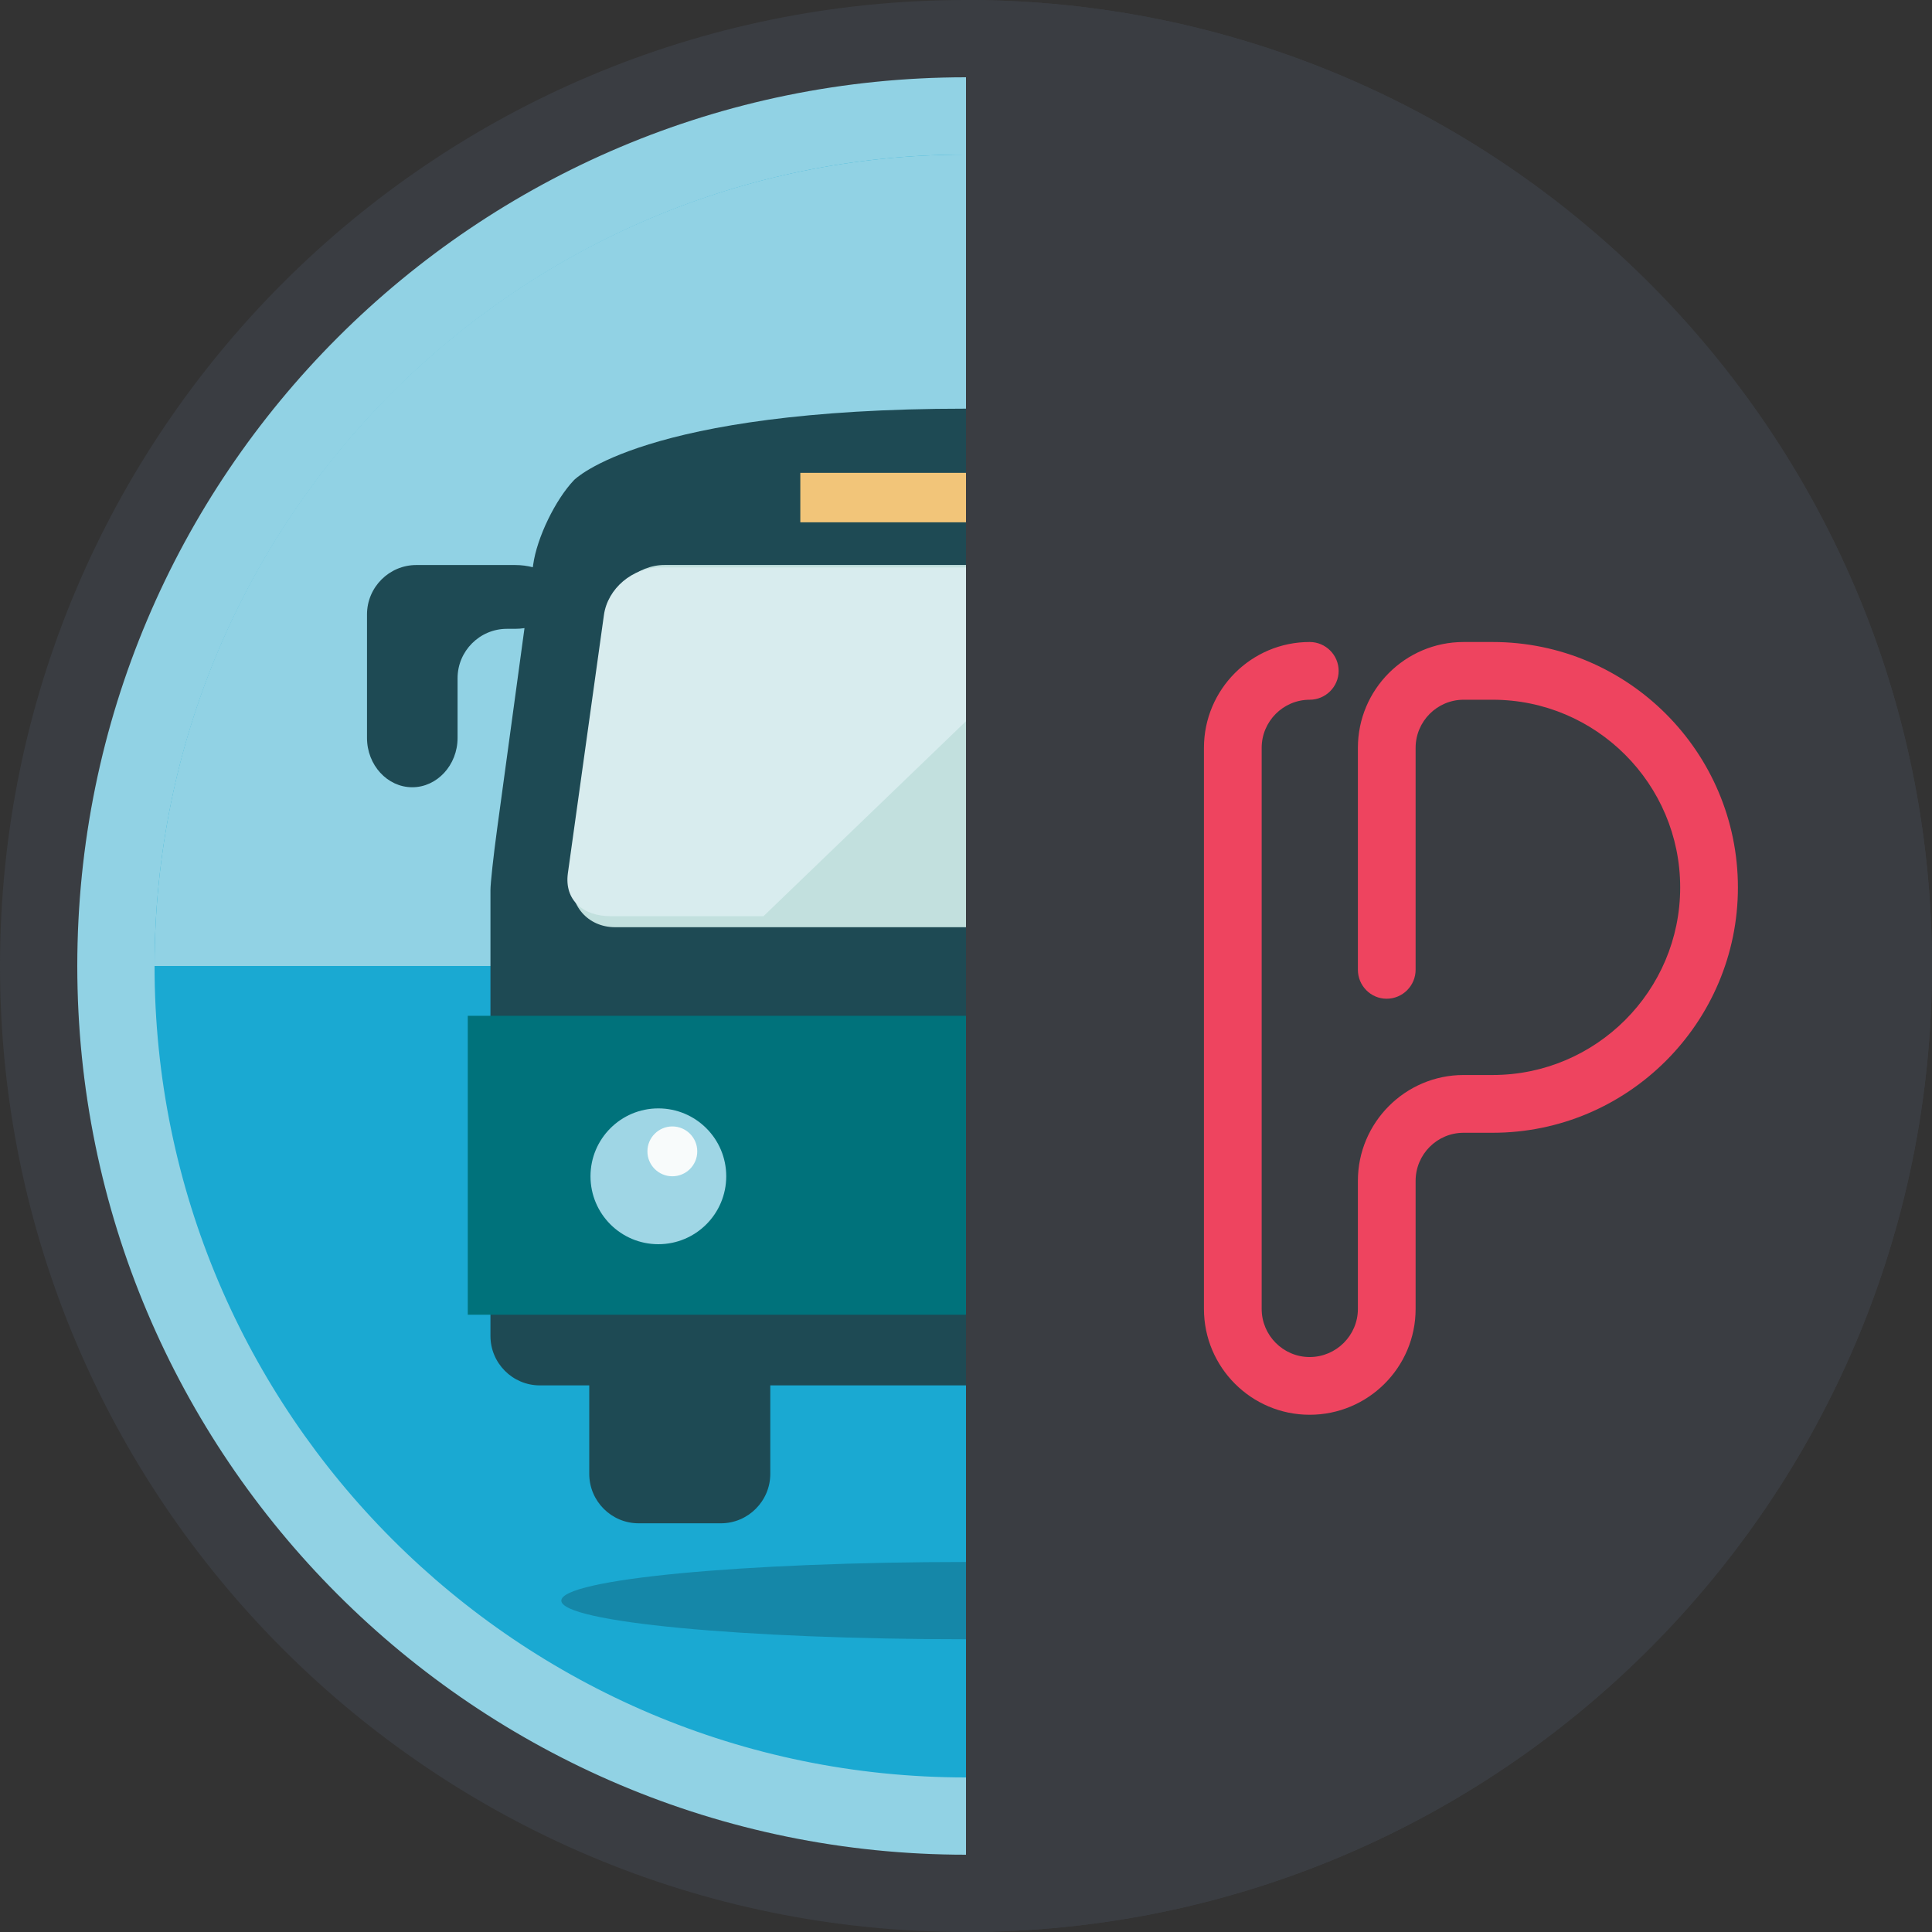 <?xml version="1.0" encoding="utf-8"?>
<!-- Generator: Adobe Illustrator 15.0.0, SVG Export Plug-In . SVG Version: 6.00 Build 0)  -->
<!DOCTYPE svg PUBLIC "-//W3C//DTD SVG 1.1//EN" "http://www.w3.org/Graphics/SVG/1.1/DTD/svg11.dtd">
<svg version="1.1" id="Graphics" xmlns="http://www.w3.org/2000/svg" xmlns:xlink="http://www.w3.org/1999/xlink" x="0px" y="0px"
	 width="50px" height="50px" viewBox="0 0 50 50" enable-background="new 0 0 50 50" xml:space="preserve">
<rect x="0" y="0" width="50" height="50" fill="#333333" stroke="none"/>
<g>
	<g>
		<g>
			<path fill="#3A3D42" d="M25,2c12.682,0,23,10.318,23,23S37.682,48,25,48S2,37.682,2,25S12.318,2,25,2 M25,0
				C11.192,0,0,11.192,0,25c0,13.807,11.192,25,25,25c13.807,0,25-11.193,25-25C50,11.192,38.807,0,25,0L25,0z"/>
		</g>
		<g>
			<path fill="#1AA9D2" d="M25,47C12.869,47,3,37.131,3,25S12.869,3,25,3s22,9.869,22,22S37.131,47,25,47z"/>
			<path fill="#91D2E4" d="M25,4c11.58,0,21,9.42,21,21s-9.42,21-21,21S4,36.58,4,25S13.42,4,25,4 M25,2C12.298,2,2,12.298,2,25
				c0,12.701,10.298,23,23,23c12.701,0,23-10.299,23-23C48,12.298,37.701,2,25,2L25,2z"/>
		</g>
		<path fill="#91D2E4" d="M25,4c11.597,0,21,9.403,21,21H4C4,13.403,13.403,4,25,4z"/>
		<g>
			<path fill="#366258" d="M34.107,23.997H15.891c-0.703,0-1.201-0.569-1.105-1.268l0.931-6.841
				c0.096-0.696,0.751-1.266,1.452-1.266h15.66c0.703,0,1.357,0.569,1.451,1.266l0.934,6.841
				C35.308,23.428,34.811,23.997,34.107,23.997"/>
			<path fill="#366258" d="M32.988,32.199c-0.971,0-1.757-0.786-1.757-1.755c0-0.972,0.786-1.759,1.757-1.759
				s1.759,0.787,1.759,1.759C34.747,31.413,33.959,32.199,32.988,32.199"/>
			<path fill="#366258" d="M17.007,32.199c-0.968,0-1.755-0.786-1.755-1.755c0-0.972,0.787-1.759,1.755-1.759
				c0.974,0,1.759,0.787,1.759,1.759C18.767,31.413,17.981,32.199,17.007,32.199"/>
			<rect x="20.684" y="12.238" fill="#366258" width="8.628" height="1.277"/>
			<path fill="#1E4A54" d="M39.221,14.623h-2.558c-0.161,0-0.315,0.021-0.455,0.057l-0.011-0.068
				c-0.096-0.697-0.572-1.681-1.059-2.188c0,0-1.777-1.848-10.14-1.848c-8.363,0-10.142,1.848-10.142,1.848
				c-0.484,0.508-0.96,1.491-1.057,2.188l-0.01,0.068c-0.143-0.036-0.294-0.057-0.457-0.057h-2.559
				c-0.701,0-1.275,0.575-1.275,1.278v3.196c0,0.702,0.526,1.277,1.171,1.277c0.644,0,1.173-0.575,1.173-1.277v-1.546
				c0-0.703,0.574-1.277,1.276-1.277h0.213c0.084,0,0.164-0.007,0.243-0.018l-0.708,5.193c-0.095,0.697-0.173,1.411-0.173,1.588
				v1.598v0.574v2.558v6.809c0,0.704,0.574,1.278,1.278,1.278h1.279v2.29c0,0.704,0.571,1.279,1.278,1.279h2.13
				c0.702,0,1.277-0.575,1.277-1.279v-2.29h10.12v2.29c0,0.704,0.575,1.279,1.278,1.279h2.131c0.704,0,1.279-0.575,1.279-1.279
				v-2.29h1.276c0.705,0,1.279-0.574,1.279-1.278v-6.809V25.21v-0.574v-1.598c0-0.177-0.076-0.891-0.172-1.588l-0.708-5.193
				c0.079,0.011,0.159,0.018,0.24,0.018h0.214c0.703,0,1.278,0.574,1.278,1.277v1.546c0,0.702,0.528,1.277,1.172,1.277
				S40.5,19.8,40.5,19.098v-3.196C40.5,15.198,39.924,14.623,39.221,14.623"/>
			<path fill="#C2E0DE" d="M34.135,23.996H15.918c-0.703,0-1.2-0.568-1.104-1.267l0.931-6.841c0.096-0.696,0.748-1.266,1.452-1.266
				h15.658c0.705,0,1.357,0.569,1.453,1.266l0.932,6.841C35.336,23.428,34.838,23.996,34.135,23.996"/>
			<path fill="#D8ECEE" d="M15.629,15.92l-0.933,6.683c-0.094,0.697,0.402,1.108,1.107,1.108h3.956l9.374-9.026H17.082
				C16.377,14.685,15.725,15.224,15.629,15.92"/>
			<path fill="#407C57" d="M33.018,32.2c-0.972,0-1.758-0.788-1.758-1.759c0-0.969,0.786-1.756,1.758-1.756
				c0.971,0,1.758,0.787,1.758,1.756C34.775,31.412,33.988,32.2,33.018,32.2"/>
			<path fill="#407C57" d="M17.038,32.2c-0.971,0-1.758-0.788-1.758-1.759c0-0.969,0.787-1.756,1.758-1.756
				c0.971,0,1.759,0.787,1.759,1.756C18.797,31.412,18.009,32.2,17.038,32.2"/>
			<polygon fill="#00727B" points="12.106,26.289 12.106,27.768 12.106,34.025 37.893,34.025 37.893,27.768 37.893,26.289 			"/>
			<rect x="20.712" y="12.237" fill="#F2C579" width="8.628" height="1.28"/>
			<path fill="#9FD6E5" d="M17.038,32.2c-0.971,0-1.756-0.787-1.756-1.758c0-0.97,0.786-1.757,1.756-1.757
				c0.971,0,1.757,0.787,1.757,1.757C18.794,31.413,18.009,32.2,17.038,32.2"/>
			<path fill="#9FD6E5" d="M33.018,32.2c-0.972,0-1.758-0.787-1.758-1.758c0-0.97,0.786-1.757,1.758-1.757
				c0.971,0,1.758,0.787,1.758,1.757C34.775,31.413,33.988,32.2,33.018,32.2"/>
			<path fill="#F8FBFB" d="M17.4,30.442c-0.356,0-0.645-0.288-0.645-0.645c0-0.355,0.289-0.645,0.645-0.645
				c0.356,0,0.645,0.289,0.645,0.645C18.045,30.154,17.757,30.442,17.4,30.442"/>
			<path fill="#F8FBFB" d="M33.379,30.442c-0.354,0-0.644-0.288-0.644-0.645c0-0.355,0.29-0.645,0.644-0.645
				c0.355,0,0.646,0.289,0.646,0.645C34.024,30.154,33.734,30.442,33.379,30.442"/>
		</g>
		<path opacity="0.2" d="M14.527,41.424c0,0.553,4.7,1,10.504,1c5.795,0,10.496-0.447,10.496-1c0-0.552-4.701-1-10.496-1
			C19.228,40.424,14.527,40.872,14.527,41.424"/>
	</g>
	<g>
		<path fill="#3A3D42" d="M50,25C50,11.193,38.807,0,25,0v50C38.807,50,50,38.808,50,25z"/>
		<g>
			<path fill="#EE445F" d="M33.894,36.614c-1.509,0-2.736-1.228-2.736-2.739V19.354c0-1.513,1.228-2.739,2.736-2.739
				c0.414,0,0.75,0.337,0.75,0.747s-0.336,0.747-0.75,0.747c-0.685,0-1.242,0.56-1.242,1.245v14.521
				c0,0.685,0.558,1.245,1.242,1.245c0.688,0,1.248-0.561,1.248-1.245V30.56c0-1.509,1.228-2.739,2.736-2.739h0.751
				c2.676,0,4.854-2.178,4.854-4.854c0-2.68-2.178-4.858-4.854-4.858h-0.751c-0.685,0-1.242,0.56-1.242,1.245v5.742
				c0,0.414-0.336,0.751-0.75,0.751c-0.411,0-0.744-0.337-0.744-0.751v-5.742c0-1.513,1.228-2.739,2.736-2.739h0.751
				c3.499,0,6.348,2.847,6.348,6.353c0,3.497-2.849,6.348-6.348,6.348h-0.751c-0.685,0-1.242,0.557-1.242,1.245v3.315
				C36.636,35.387,35.406,36.614,33.894,36.614z"/>
		</g>
	</g>
</g>
</svg>
